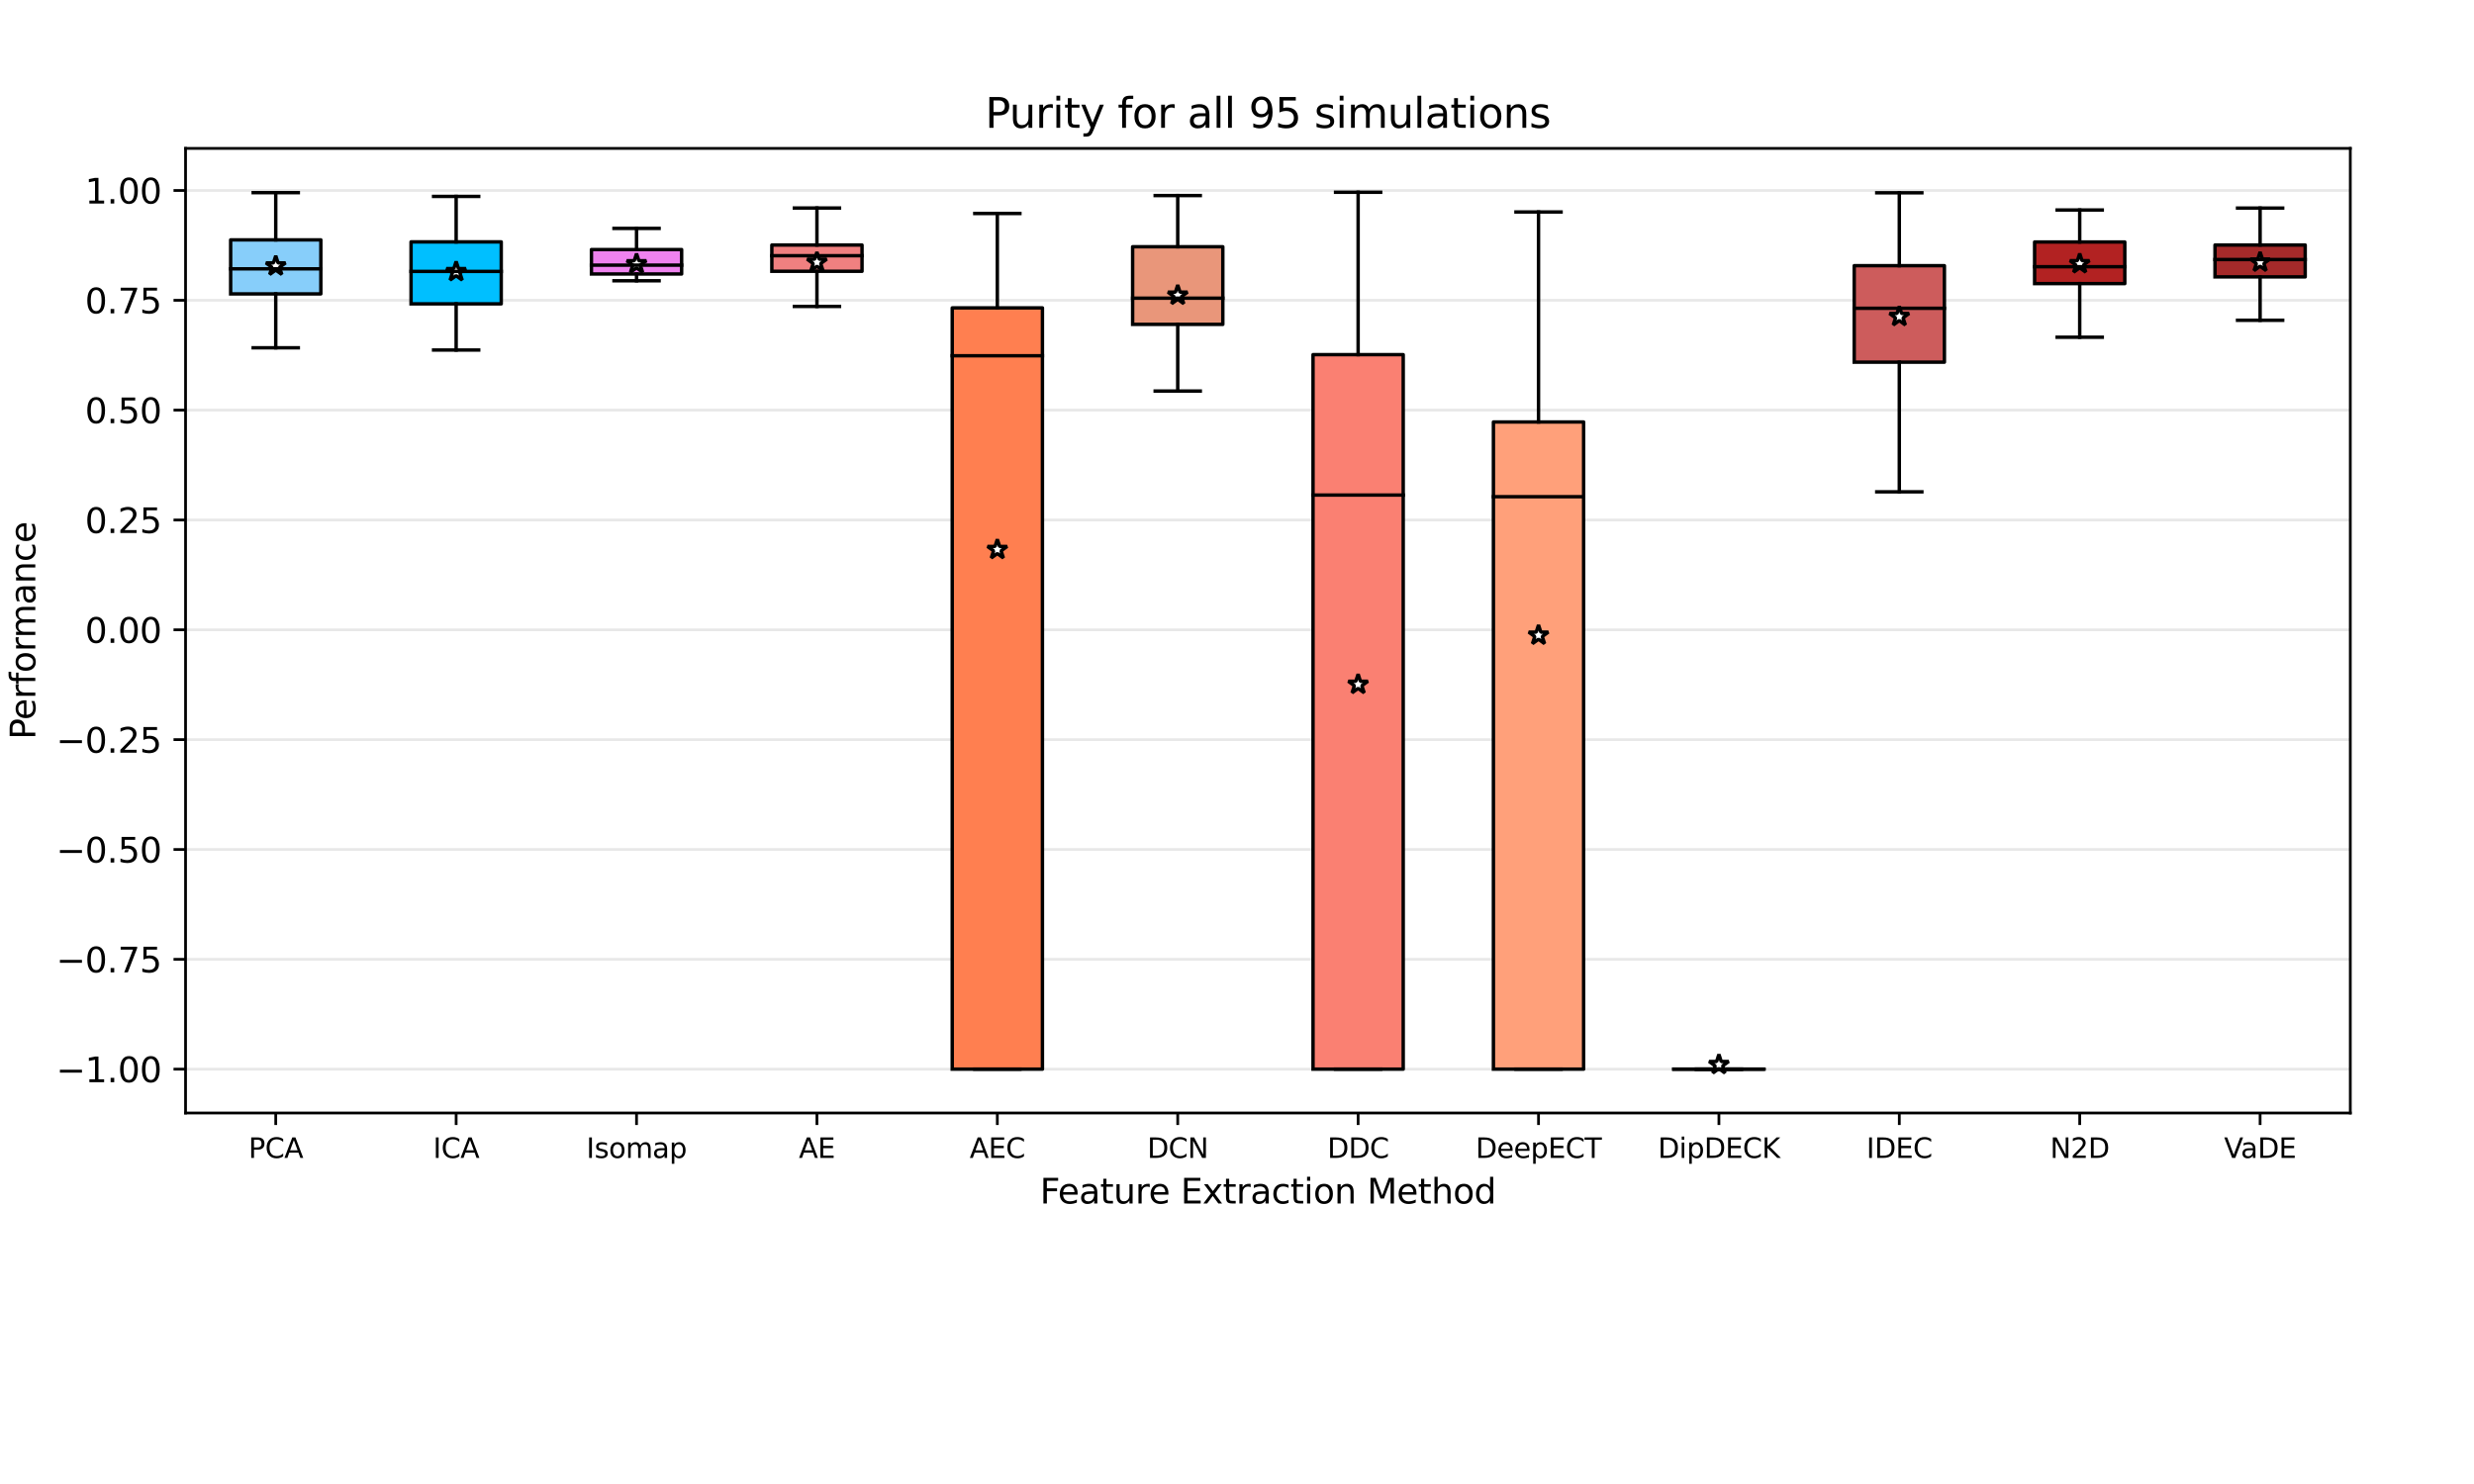 <?xml version="1.0" encoding="utf-8" standalone="no"?>
<!DOCTYPE svg PUBLIC "-//W3C//DTD SVG 1.1//EN"
  "http://www.w3.org/Graphics/SVG/1.1/DTD/svg11.dtd">
<svg xmlns:xlink="http://www.w3.org/1999/xlink" width="720pt" height="432pt" viewBox="0 0 720 432" xmlns="http://www.w3.org/2000/svg" version="1.1">
 <defs>
  <style type="text/css">*{stroke-linejoin: round; stroke-linecap: butt}</style>
 </defs>
 <g id="figure_1">
  <g id="patch_1">
   <path d="M 0 432 
L 720 432 
L 720 0 
L 0 0 
z
" style="fill: #ffffff"/>
  </g>
  <g id="axes_1">
   <g id="patch_2">
    <path d="M 54 324 
L 684 324 
L 684 43.2 
L 54 43.2 
z
" style="fill: #ffffff"/>
   </g>
   <g id="matplotlib.axis_1">
    <g id="xtick_1">
     <g id="line2d_1">
      <defs>
       <path id="mf30a7c2b40" d="M 0 0 
L 0 3.5 
" style="stroke: #000000; stroke-width: 0.8"/>
      </defs>
      <g>
       <use xlink:href="#mf30a7c2b40" x="80.25" y="324" style="stroke: #000000; stroke-width: 0.8"/>
      </g>
     </g>
     <g id="text_1">
      <!-- PCA -->
      <g transform="translate(72.309 337.079) scale(0.08 -0.08)">
       <defs>
        <path id="DejaVuSans-50" d="M 1259 4147 
L 1259 2394 
L 2053 2394 
Q 2494 2394 2734 2622 
Q 2975 2850 2975 3272 
Q 2975 3691 2734 3919 
Q 2494 4147 2053 4147 
L 1259 4147 
z
M 628 4666 
L 2053 4666 
Q 2838 4666 3239 4311 
Q 3641 3956 3641 3272 
Q 3641 2581 3239 2228 
Q 2838 1875 2053 1875 
L 1259 1875 
L 1259 0 
L 628 0 
L 628 4666 
z
" transform="scale(0.016)"/>
        <path id="DejaVuSans-43" d="M 4122 4306 
L 4122 3641 
Q 3803 3938 3442 4084 
Q 3081 4231 2675 4231 
Q 1875 4231 1450 3742 
Q 1025 3253 1025 2328 
Q 1025 1406 1450 917 
Q 1875 428 2675 428 
Q 3081 428 3442 575 
Q 3803 722 4122 1019 
L 4122 359 
Q 3791 134 3420 21 
Q 3050 -91 2638 -91 
Q 1578 -91 968 557 
Q 359 1206 359 2328 
Q 359 3453 968 4101 
Q 1578 4750 2638 4750 
Q 3056 4750 3426 4639 
Q 3797 4528 4122 4306 
z
" transform="scale(0.016)"/>
        <path id="DejaVuSans-41" d="M 2188 4044 
L 1331 1722 
L 3047 1722 
L 2188 4044 
z
M 1831 4666 
L 2547 4666 
L 4325 0 
L 3669 0 
L 3244 1197 
L 1141 1197 
L 716 0 
L 50 0 
L 1831 4666 
z
" transform="scale(0.016)"/>
       </defs>
       <use xlink:href="#DejaVuSans-50"/>
       <use xlink:href="#DejaVuSans-43" x="60.303"/>
       <use xlink:href="#DejaVuSans-41" x="130.127"/>
      </g>
     </g>
    </g>
    <g id="xtick_2">
     <g id="line2d_2">
      <g>
       <use xlink:href="#mf30a7c2b40" x="132.75" y="324" style="stroke: #000000; stroke-width: 0.8"/>
      </g>
     </g>
     <g id="text_2">
      <!-- ICA -->
      <g transform="translate(126.041 337.079) scale(0.08 -0.08)">
       <defs>
        <path id="DejaVuSans-49" d="M 628 4666 
L 1259 4666 
L 1259 0 
L 628 0 
L 628 4666 
z
" transform="scale(0.016)"/>
       </defs>
       <use xlink:href="#DejaVuSans-49"/>
       <use xlink:href="#DejaVuSans-43" x="29.492"/>
       <use xlink:href="#DejaVuSans-41" x="99.316"/>
      </g>
     </g>
    </g>
    <g id="xtick_3">
     <g id="line2d_3">
      <g>
       <use xlink:href="#mf30a7c2b40" x="185.25" y="324" style="stroke: #000000; stroke-width: 0.8"/>
      </g>
     </g>
     <g id="text_3">
      <!-- Isomap -->
      <g transform="translate(170.652 337.079) scale(0.08 -0.08)">
       <defs>
        <path id="DejaVuSans-73" d="M 2834 3397 
L 2834 2853 
Q 2591 2978 2328 3040 
Q 2066 3103 1784 3103 
Q 1356 3103 1142 2972 
Q 928 2841 928 2578 
Q 928 2378 1081 2264 
Q 1234 2150 1697 2047 
L 1894 2003 
Q 2506 1872 2764 1633 
Q 3022 1394 3022 966 
Q 3022 478 2636 193 
Q 2250 -91 1575 -91 
Q 1294 -91 989 -36 
Q 684 19 347 128 
L 347 722 
Q 666 556 975 473 
Q 1284 391 1588 391 
Q 1994 391 2212 530 
Q 2431 669 2431 922 
Q 2431 1156 2273 1281 
Q 2116 1406 1581 1522 
L 1381 1569 
Q 847 1681 609 1914 
Q 372 2147 372 2553 
Q 372 3047 722 3315 
Q 1072 3584 1716 3584 
Q 2034 3584 2315 3537 
Q 2597 3491 2834 3397 
z
" transform="scale(0.016)"/>
        <path id="DejaVuSans-6f" d="M 1959 3097 
Q 1497 3097 1228 2736 
Q 959 2375 959 1747 
Q 959 1119 1226 758 
Q 1494 397 1959 397 
Q 2419 397 2687 759 
Q 2956 1122 2956 1747 
Q 2956 2369 2687 2733 
Q 2419 3097 1959 3097 
z
M 1959 3584 
Q 2709 3584 3137 3096 
Q 3566 2609 3566 1747 
Q 3566 888 3137 398 
Q 2709 -91 1959 -91 
Q 1206 -91 779 398 
Q 353 888 353 1747 
Q 353 2609 779 3096 
Q 1206 3584 1959 3584 
z
" transform="scale(0.016)"/>
        <path id="DejaVuSans-6d" d="M 3328 2828 
Q 3544 3216 3844 3400 
Q 4144 3584 4550 3584 
Q 5097 3584 5394 3201 
Q 5691 2819 5691 2113 
L 5691 0 
L 5113 0 
L 5113 2094 
Q 5113 2597 4934 2840 
Q 4756 3084 4391 3084 
Q 3944 3084 3684 2787 
Q 3425 2491 3425 1978 
L 3425 0 
L 2847 0 
L 2847 2094 
Q 2847 2600 2669 2842 
Q 2491 3084 2119 3084 
Q 1678 3084 1418 2786 
Q 1159 2488 1159 1978 
L 1159 0 
L 581 0 
L 581 3500 
L 1159 3500 
L 1159 2956 
Q 1356 3278 1631 3431 
Q 1906 3584 2284 3584 
Q 2666 3584 2933 3390 
Q 3200 3197 3328 2828 
z
" transform="scale(0.016)"/>
        <path id="DejaVuSans-61" d="M 2194 1759 
Q 1497 1759 1228 1600 
Q 959 1441 959 1056 
Q 959 750 1161 570 
Q 1363 391 1709 391 
Q 2188 391 2477 730 
Q 2766 1069 2766 1631 
L 2766 1759 
L 2194 1759 
z
M 3341 1997 
L 3341 0 
L 2766 0 
L 2766 531 
Q 2569 213 2275 61 
Q 1981 -91 1556 -91 
Q 1019 -91 701 211 
Q 384 513 384 1019 
Q 384 1609 779 1909 
Q 1175 2209 1959 2209 
L 2766 2209 
L 2766 2266 
Q 2766 2663 2505 2880 
Q 2244 3097 1772 3097 
Q 1472 3097 1187 3025 
Q 903 2953 641 2809 
L 641 3341 
Q 956 3463 1253 3523 
Q 1550 3584 1831 3584 
Q 2591 3584 2966 3190 
Q 3341 2797 3341 1997 
z
" transform="scale(0.016)"/>
        <path id="DejaVuSans-70" d="M 1159 525 
L 1159 -1331 
L 581 -1331 
L 581 3500 
L 1159 3500 
L 1159 2969 
Q 1341 3281 1617 3432 
Q 1894 3584 2278 3584 
Q 2916 3584 3314 3078 
Q 3713 2572 3713 1747 
Q 3713 922 3314 415 
Q 2916 -91 2278 -91 
Q 1894 -91 1617 61 
Q 1341 213 1159 525 
z
M 3116 1747 
Q 3116 2381 2855 2742 
Q 2594 3103 2138 3103 
Q 1681 3103 1420 2742 
Q 1159 2381 1159 1747 
Q 1159 1113 1420 752 
Q 1681 391 2138 391 
Q 2594 391 2855 752 
Q 3116 1113 3116 1747 
z
" transform="scale(0.016)"/>
       </defs>
       <use xlink:href="#DejaVuSans-49"/>
       <use xlink:href="#DejaVuSans-73" x="29.492"/>
       <use xlink:href="#DejaVuSans-6f" x="81.592"/>
       <use xlink:href="#DejaVuSans-6d" x="142.773"/>
       <use xlink:href="#DejaVuSans-61" x="240.186"/>
       <use xlink:href="#DejaVuSans-70" x="301.465"/>
      </g>
     </g>
    </g>
    <g id="xtick_4">
     <g id="line2d_4">
      <g>
       <use xlink:href="#mf30a7c2b40" x="237.75" y="324" style="stroke: #000000; stroke-width: 0.8"/>
      </g>
     </g>
     <g id="text_4">
      <!-- AE -->
      <g transform="translate(232.486 337.079) scale(0.08 -0.08)">
       <defs>
        <path id="DejaVuSans-45" d="M 628 4666 
L 3578 4666 
L 3578 4134 
L 1259 4134 
L 1259 2753 
L 3481 2753 
L 3481 2222 
L 1259 2222 
L 1259 531 
L 3634 531 
L 3634 0 
L 628 0 
L 628 4666 
z
" transform="scale(0.016)"/>
       </defs>
       <use xlink:href="#DejaVuSans-41"/>
       <use xlink:href="#DejaVuSans-45" x="68.408"/>
      </g>
     </g>
    </g>
    <g id="xtick_5">
     <g id="line2d_5">
      <g>
       <use xlink:href="#mf30a7c2b40" x="290.25" y="324" style="stroke: #000000; stroke-width: 0.8"/>
      </g>
     </g>
     <g id="text_5">
      <!-- AEC -->
      <g transform="translate(282.193 337.079) scale(0.08 -0.08)">
       <use xlink:href="#DejaVuSans-41"/>
       <use xlink:href="#DejaVuSans-45" x="68.408"/>
       <use xlink:href="#DejaVuSans-43" x="131.592"/>
      </g>
     </g>
    </g>
    <g id="xtick_6">
     <g id="line2d_6">
      <g>
       <use xlink:href="#mf30a7c2b40" x="342.75" y="324" style="stroke: #000000; stroke-width: 0.8"/>
      </g>
     </g>
     <g id="text_6">
      <!-- DCN -->
      <g transform="translate(333.884 337.079) scale(0.08 -0.08)">
       <defs>
        <path id="DejaVuSans-44" d="M 1259 4147 
L 1259 519 
L 2022 519 
Q 2988 519 3436 956 
Q 3884 1394 3884 2338 
Q 3884 3275 3436 3711 
Q 2988 4147 2022 4147 
L 1259 4147 
z
M 628 4666 
L 1925 4666 
Q 3281 4666 3915 4102 
Q 4550 3538 4550 2338 
Q 4550 1131 3912 565 
Q 3275 0 1925 0 
L 628 0 
L 628 4666 
z
" transform="scale(0.016)"/>
        <path id="DejaVuSans-4e" d="M 628 4666 
L 1478 4666 
L 3547 763 
L 3547 4666 
L 4159 4666 
L 4159 0 
L 3309 0 
L 1241 3903 
L 1241 0 
L 628 0 
L 628 4666 
z
" transform="scale(0.016)"/>
       </defs>
       <use xlink:href="#DejaVuSans-44"/>
       <use xlink:href="#DejaVuSans-43" x="77.002"/>
       <use xlink:href="#DejaVuSans-4e" x="146.826"/>
      </g>
     </g>
    </g>
    <g id="xtick_7">
     <g id="line2d_7">
      <g>
       <use xlink:href="#mf30a7c2b40" x="395.25" y="324" style="stroke: #000000; stroke-width: 0.8"/>
      </g>
     </g>
     <g id="text_7">
      <!-- DDC -->
      <g transform="translate(386.297 337.079) scale(0.08 -0.08)">
       <use xlink:href="#DejaVuSans-44"/>
       <use xlink:href="#DejaVuSans-44" x="77.002"/>
       <use xlink:href="#DejaVuSans-43" x="154.004"/>
      </g>
     </g>
    </g>
    <g id="xtick_8">
     <g id="line2d_8">
      <g>
       <use xlink:href="#mf30a7c2b40" x="447.75" y="324" style="stroke: #000000; stroke-width: 0.8"/>
      </g>
     </g>
     <g id="text_8">
      <!-- DeepECT -->
      <g transform="translate(429.444 337.079) scale(0.08 -0.08)">
       <defs>
        <path id="DejaVuSans-65" d="M 3597 1894 
L 3597 1613 
L 953 1613 
Q 991 1019 1311 708 
Q 1631 397 2203 397 
Q 2534 397 2845 478 
Q 3156 559 3463 722 
L 3463 178 
Q 3153 47 2828 -22 
Q 2503 -91 2169 -91 
Q 1331 -91 842 396 
Q 353 884 353 1716 
Q 353 2575 817 3079 
Q 1281 3584 2069 3584 
Q 2775 3584 3186 3129 
Q 3597 2675 3597 1894 
z
M 3022 2063 
Q 3016 2534 2758 2815 
Q 2500 3097 2075 3097 
Q 1594 3097 1305 2825 
Q 1016 2553 972 2059 
L 3022 2063 
z
" transform="scale(0.016)"/>
        <path id="DejaVuSans-54" d="M -19 4666 
L 3928 4666 
L 3928 4134 
L 2272 4134 
L 2272 0 
L 1638 0 
L 1638 4134 
L -19 4134 
L -19 4666 
z
" transform="scale(0.016)"/>
       </defs>
       <use xlink:href="#DejaVuSans-44"/>
       <use xlink:href="#DejaVuSans-65" x="77.002"/>
       <use xlink:href="#DejaVuSans-65" x="138.525"/>
       <use xlink:href="#DejaVuSans-70" x="200.049"/>
       <use xlink:href="#DejaVuSans-45" x="263.525"/>
       <use xlink:href="#DejaVuSans-43" x="326.709"/>
       <use xlink:href="#DejaVuSans-54" x="396.533"/>
      </g>
     </g>
    </g>
    <g id="xtick_9">
     <g id="line2d_9">
      <g>
       <use xlink:href="#mf30a7c2b40" x="500.25" y="324" style="stroke: #000000; stroke-width: 0.8"/>
      </g>
     </g>
     <g id="text_9">
      <!-- DipDECK -->
      <g transform="translate(482.496 337.079) scale(0.08 -0.08)">
       <defs>
        <path id="DejaVuSans-69" d="M 603 3500 
L 1178 3500 
L 1178 0 
L 603 0 
L 603 3500 
z
M 603 4863 
L 1178 4863 
L 1178 4134 
L 603 4134 
L 603 4863 
z
" transform="scale(0.016)"/>
        <path id="DejaVuSans-4b" d="M 628 4666 
L 1259 4666 
L 1259 2694 
L 3353 4666 
L 4166 4666 
L 1850 2491 
L 4331 0 
L 3500 0 
L 1259 2247 
L 1259 0 
L 628 0 
L 628 4666 
z
" transform="scale(0.016)"/>
       </defs>
       <use xlink:href="#DejaVuSans-44"/>
       <use xlink:href="#DejaVuSans-69" x="77.002"/>
       <use xlink:href="#DejaVuSans-70" x="104.785"/>
       <use xlink:href="#DejaVuSans-44" x="168.262"/>
       <use xlink:href="#DejaVuSans-45" x="245.264"/>
       <use xlink:href="#DejaVuSans-43" x="308.447"/>
       <use xlink:href="#DejaVuSans-4b" x="378.271"/>
      </g>
     </g>
    </g>
    <g id="xtick_10">
     <g id="line2d_10">
      <g>
       <use xlink:href="#mf30a7c2b40" x="552.75" y="324" style="stroke: #000000; stroke-width: 0.8"/>
      </g>
     </g>
     <g id="text_10">
      <!-- IDEC -->
      <g transform="translate(543.169 337.079) scale(0.08 -0.08)">
       <use xlink:href="#DejaVuSans-49"/>
       <use xlink:href="#DejaVuSans-44" x="29.492"/>
       <use xlink:href="#DejaVuSans-45" x="106.494"/>
       <use xlink:href="#DejaVuSans-43" x="169.678"/>
      </g>
     </g>
    </g>
    <g id="xtick_11">
     <g id="line2d_11">
      <g>
       <use xlink:href="#mf30a7c2b40" x="605.25" y="324" style="stroke: #000000; stroke-width: 0.8"/>
      </g>
     </g>
     <g id="text_11">
      <!-- N2D -->
      <g transform="translate(596.633 337.079) scale(0.08 -0.08)">
       <defs>
        <path id="DejaVuSans-32" d="M 1228 531 
L 3431 531 
L 3431 0 
L 469 0 
L 469 531 
Q 828 903 1448 1529 
Q 2069 2156 2228 2338 
Q 2531 2678 2651 2914 
Q 2772 3150 2772 3378 
Q 2772 3750 2511 3984 
Q 2250 4219 1831 4219 
Q 1534 4219 1204 4116 
Q 875 4013 500 3803 
L 500 4441 
Q 881 4594 1212 4672 
Q 1544 4750 1819 4750 
Q 2544 4750 2975 4387 
Q 3406 4025 3406 3419 
Q 3406 3131 3298 2873 
Q 3191 2616 2906 2266 
Q 2828 2175 2409 1742 
Q 1991 1309 1228 531 
z
" transform="scale(0.016)"/>
       </defs>
       <use xlink:href="#DejaVuSans-4e"/>
       <use xlink:href="#DejaVuSans-32" x="74.805"/>
       <use xlink:href="#DejaVuSans-44" x="138.428"/>
      </g>
     </g>
    </g>
    <g id="xtick_12">
     <g id="line2d_12">
      <g>
       <use xlink:href="#mf30a7c2b40" x="657.75" y="324" style="stroke: #000000; stroke-width: 0.8"/>
      </g>
     </g>
     <g id="text_12">
      <!-- VaDE -->
      <g transform="translate(647.265 337.079) scale(0.08 -0.08)">
       <defs>
        <path id="DejaVuSans-56" d="M 1831 0 
L 50 4666 
L 709 4666 
L 2188 738 
L 3669 4666 
L 4325 4666 
L 2547 0 
L 1831 0 
z
" transform="scale(0.016)"/>
       </defs>
       <use xlink:href="#DejaVuSans-56"/>
       <use xlink:href="#DejaVuSans-61" x="60.658"/>
       <use xlink:href="#DejaVuSans-44" x="121.938"/>
       <use xlink:href="#DejaVuSans-45" x="198.939"/>
      </g>
     </g>
    </g>
    <g id="text_13">
     <!-- Feature Extraction Method -->
     <g transform="translate(302.654 350.341) scale(0.1 -0.1)">
      <defs>
       <path id="DejaVuSans-46" d="M 628 4666 
L 3309 4666 
L 3309 4134 
L 1259 4134 
L 1259 2759 
L 3109 2759 
L 3109 2228 
L 1259 2228 
L 1259 0 
L 628 0 
L 628 4666 
z
" transform="scale(0.016)"/>
       <path id="DejaVuSans-74" d="M 1172 4494 
L 1172 3500 
L 2356 3500 
L 2356 3053 
L 1172 3053 
L 1172 1153 
Q 1172 725 1289 603 
Q 1406 481 1766 481 
L 2356 481 
L 2356 0 
L 1766 0 
Q 1100 0 847 248 
Q 594 497 594 1153 
L 594 3053 
L 172 3053 
L 172 3500 
L 594 3500 
L 594 4494 
L 1172 4494 
z
" transform="scale(0.016)"/>
       <path id="DejaVuSans-75" d="M 544 1381 
L 544 3500 
L 1119 3500 
L 1119 1403 
Q 1119 906 1312 657 
Q 1506 409 1894 409 
Q 2359 409 2629 706 
Q 2900 1003 2900 1516 
L 2900 3500 
L 3475 3500 
L 3475 0 
L 2900 0 
L 2900 538 
Q 2691 219 2414 64 
Q 2138 -91 1772 -91 
Q 1169 -91 856 284 
Q 544 659 544 1381 
z
M 1991 3584 
L 1991 3584 
z
" transform="scale(0.016)"/>
       <path id="DejaVuSans-72" d="M 2631 2963 
Q 2534 3019 2420 3045 
Q 2306 3072 2169 3072 
Q 1681 3072 1420 2755 
Q 1159 2438 1159 1844 
L 1159 0 
L 581 0 
L 581 3500 
L 1159 3500 
L 1159 2956 
Q 1341 3275 1631 3429 
Q 1922 3584 2338 3584 
Q 2397 3584 2469 3576 
Q 2541 3569 2628 3553 
L 2631 2963 
z
" transform="scale(0.016)"/>
       <path id="DejaVuSans-20" transform="scale(0.016)"/>
       <path id="DejaVuSans-78" d="M 3513 3500 
L 2247 1797 
L 3578 0 
L 2900 0 
L 1881 1375 
L 863 0 
L 184 0 
L 1544 1831 
L 300 3500 
L 978 3500 
L 1906 2253 
L 2834 3500 
L 3513 3500 
z
" transform="scale(0.016)"/>
       <path id="DejaVuSans-63" d="M 3122 3366 
L 3122 2828 
Q 2878 2963 2633 3030 
Q 2388 3097 2138 3097 
Q 1578 3097 1268 2742 
Q 959 2388 959 1747 
Q 959 1106 1268 751 
Q 1578 397 2138 397 
Q 2388 397 2633 464 
Q 2878 531 3122 666 
L 3122 134 
Q 2881 22 2623 -34 
Q 2366 -91 2075 -91 
Q 1284 -91 818 406 
Q 353 903 353 1747 
Q 353 2603 823 3093 
Q 1294 3584 2113 3584 
Q 2378 3584 2631 3529 
Q 2884 3475 3122 3366 
z
" transform="scale(0.016)"/>
       <path id="DejaVuSans-6e" d="M 3513 2113 
L 3513 0 
L 2938 0 
L 2938 2094 
Q 2938 2591 2744 2837 
Q 2550 3084 2163 3084 
Q 1697 3084 1428 2787 
Q 1159 2491 1159 1978 
L 1159 0 
L 581 0 
L 581 3500 
L 1159 3500 
L 1159 2956 
Q 1366 3272 1645 3428 
Q 1925 3584 2291 3584 
Q 2894 3584 3203 3211 
Q 3513 2838 3513 2113 
z
" transform="scale(0.016)"/>
       <path id="DejaVuSans-4d" d="M 628 4666 
L 1569 4666 
L 2759 1491 
L 3956 4666 
L 4897 4666 
L 4897 0 
L 4281 0 
L 4281 4097 
L 3078 897 
L 2444 897 
L 1241 4097 
L 1241 0 
L 628 0 
L 628 4666 
z
" transform="scale(0.016)"/>
       <path id="DejaVuSans-68" d="M 3513 2113 
L 3513 0 
L 2938 0 
L 2938 2094 
Q 2938 2591 2744 2837 
Q 2550 3084 2163 3084 
Q 1697 3084 1428 2787 
Q 1159 2491 1159 1978 
L 1159 0 
L 581 0 
L 581 4863 
L 1159 4863 
L 1159 2956 
Q 1366 3272 1645 3428 
Q 1925 3584 2291 3584 
Q 2894 3584 3203 3211 
Q 3513 2838 3513 2113 
z
" transform="scale(0.016)"/>
       <path id="DejaVuSans-64" d="M 2906 2969 
L 2906 4863 
L 3481 4863 
L 3481 0 
L 2906 0 
L 2906 525 
Q 2725 213 2448 61 
Q 2172 -91 1784 -91 
Q 1150 -91 751 415 
Q 353 922 353 1747 
Q 353 2572 751 3078 
Q 1150 3584 1784 3584 
Q 2172 3584 2448 3432 
Q 2725 3281 2906 2969 
z
M 947 1747 
Q 947 1113 1208 752 
Q 1469 391 1925 391 
Q 2381 391 2643 752 
Q 2906 1113 2906 1747 
Q 2906 2381 2643 2742 
Q 2381 3103 1925 3103 
Q 1469 3103 1208 2742 
Q 947 2381 947 1747 
z
" transform="scale(0.016)"/>
      </defs>
      <use xlink:href="#DejaVuSans-46"/>
      <use xlink:href="#DejaVuSans-65" x="52.02"/>
      <use xlink:href="#DejaVuSans-61" x="113.543"/>
      <use xlink:href="#DejaVuSans-74" x="174.822"/>
      <use xlink:href="#DejaVuSans-75" x="214.031"/>
      <use xlink:href="#DejaVuSans-72" x="277.41"/>
      <use xlink:href="#DejaVuSans-65" x="316.273"/>
      <use xlink:href="#DejaVuSans-20" x="377.797"/>
      <use xlink:href="#DejaVuSans-45" x="409.584"/>
      <use xlink:href="#DejaVuSans-78" x="472.768"/>
      <use xlink:href="#DejaVuSans-74" x="531.947"/>
      <use xlink:href="#DejaVuSans-72" x="571.156"/>
      <use xlink:href="#DejaVuSans-61" x="612.27"/>
      <use xlink:href="#DejaVuSans-63" x="673.549"/>
      <use xlink:href="#DejaVuSans-74" x="728.529"/>
      <use xlink:href="#DejaVuSans-69" x="767.738"/>
      <use xlink:href="#DejaVuSans-6f" x="795.521"/>
      <use xlink:href="#DejaVuSans-6e" x="856.703"/>
      <use xlink:href="#DejaVuSans-20" x="920.082"/>
      <use xlink:href="#DejaVuSans-4d" x="951.869"/>
      <use xlink:href="#DejaVuSans-65" x="1038.148"/>
      <use xlink:href="#DejaVuSans-74" x="1099.672"/>
      <use xlink:href="#DejaVuSans-68" x="1138.881"/>
      <use xlink:href="#DejaVuSans-6f" x="1202.26"/>
      <use xlink:href="#DejaVuSans-64" x="1263.441"/>
     </g>
    </g>
   </g>
   <g id="matplotlib.axis_2">
    <g id="ytick_1">
     <g id="line2d_13">
      <path d="M 54 311.236 
L 684 311.236 
" clip-path="url(#p5a80ab89bc)" style="fill: none; stroke: #d3d3d3; stroke-opacity: 0.5; stroke-width: 0.8; stroke-linecap: square"/>
     </g>
     <g id="line2d_14">
      <defs>
       <path id="m74bd58c5e7" d="M 0 0 
L -3.5 0 
" style="stroke: #000000; stroke-width: 0.8"/>
      </defs>
      <g>
       <use xlink:href="#m74bd58c5e7" x="54" y="311.236" style="stroke: #000000; stroke-width: 0.8"/>
      </g>
     </g>
     <g id="text_14">
      <!-- −1.00 -->
      <g transform="translate(16.355 315.036) scale(0.1 -0.1)">
       <defs>
        <path id="DejaVuSans-2212" d="M 678 2272 
L 4684 2272 
L 4684 1741 
L 678 1741 
L 678 2272 
z
" transform="scale(0.016)"/>
        <path id="DejaVuSans-31" d="M 794 531 
L 1825 531 
L 1825 4091 
L 703 3866 
L 703 4441 
L 1819 4666 
L 2450 4666 
L 2450 531 
L 3481 531 
L 3481 0 
L 794 0 
L 794 531 
z
" transform="scale(0.016)"/>
        <path id="DejaVuSans-2e" d="M 684 794 
L 1344 794 
L 1344 0 
L 684 0 
L 684 794 
z
" transform="scale(0.016)"/>
        <path id="DejaVuSans-30" d="M 2034 4250 
Q 1547 4250 1301 3770 
Q 1056 3291 1056 2328 
Q 1056 1369 1301 889 
Q 1547 409 2034 409 
Q 2525 409 2770 889 
Q 3016 1369 3016 2328 
Q 3016 3291 2770 3770 
Q 2525 4250 2034 4250 
z
M 2034 4750 
Q 2819 4750 3233 4129 
Q 3647 3509 3647 2328 
Q 3647 1150 3233 529 
Q 2819 -91 2034 -91 
Q 1250 -91 836 529 
Q 422 1150 422 2328 
Q 422 3509 836 4129 
Q 1250 4750 2034 4750 
z
" transform="scale(0.016)"/>
       </defs>
       <use xlink:href="#DejaVuSans-2212"/>
       <use xlink:href="#DejaVuSans-31" x="83.789"/>
       <use xlink:href="#DejaVuSans-2e" x="147.412"/>
       <use xlink:href="#DejaVuSans-30" x="179.199"/>
       <use xlink:href="#DejaVuSans-30" x="242.822"/>
      </g>
     </g>
    </g>
    <g id="ytick_2">
     <g id="line2d_15">
      <path d="M 54 279.262 
L 684 279.262 
" clip-path="url(#p5a80ab89bc)" style="fill: none; stroke: #d3d3d3; stroke-opacity: 0.5; stroke-width: 0.8; stroke-linecap: square"/>
     </g>
     <g id="line2d_16">
      <g>
       <use xlink:href="#m74bd58c5e7" x="54" y="279.262" style="stroke: #000000; stroke-width: 0.8"/>
      </g>
     </g>
     <g id="text_15">
      <!-- −0.75 -->
      <g transform="translate(16.355 283.061) scale(0.1 -0.1)">
       <defs>
        <path id="DejaVuSans-37" d="M 525 4666 
L 3525 4666 
L 3525 4397 
L 1831 0 
L 1172 0 
L 2766 4134 
L 525 4134 
L 525 4666 
z
" transform="scale(0.016)"/>
        <path id="DejaVuSans-35" d="M 691 4666 
L 3169 4666 
L 3169 4134 
L 1269 4134 
L 1269 2991 
Q 1406 3038 1543 3061 
Q 1681 3084 1819 3084 
Q 2600 3084 3056 2656 
Q 3513 2228 3513 1497 
Q 3513 744 3044 326 
Q 2575 -91 1722 -91 
Q 1428 -91 1123 -41 
Q 819 9 494 109 
L 494 744 
Q 775 591 1075 516 
Q 1375 441 1709 441 
Q 2250 441 2565 725 
Q 2881 1009 2881 1497 
Q 2881 1984 2565 2268 
Q 2250 2553 1709 2553 
Q 1456 2553 1204 2497 
Q 953 2441 691 2322 
L 691 4666 
z
" transform="scale(0.016)"/>
       </defs>
       <use xlink:href="#DejaVuSans-2212"/>
       <use xlink:href="#DejaVuSans-30" x="83.789"/>
       <use xlink:href="#DejaVuSans-2e" x="147.412"/>
       <use xlink:href="#DejaVuSans-37" x="179.199"/>
       <use xlink:href="#DejaVuSans-35" x="242.822"/>
      </g>
     </g>
    </g>
    <g id="ytick_3">
     <g id="line2d_17">
      <path d="M 54 247.288 
L 684 247.288 
" clip-path="url(#p5a80ab89bc)" style="fill: none; stroke: #d3d3d3; stroke-opacity: 0.5; stroke-width: 0.8; stroke-linecap: square"/>
     </g>
     <g id="line2d_18">
      <g>
       <use xlink:href="#m74bd58c5e7" x="54" y="247.288" style="stroke: #000000; stroke-width: 0.8"/>
      </g>
     </g>
     <g id="text_16">
      <!-- −0.50 -->
      <g transform="translate(16.355 251.087) scale(0.1 -0.1)">
       <use xlink:href="#DejaVuSans-2212"/>
       <use xlink:href="#DejaVuSans-30" x="83.789"/>
       <use xlink:href="#DejaVuSans-2e" x="147.412"/>
       <use xlink:href="#DejaVuSans-35" x="179.199"/>
       <use xlink:href="#DejaVuSans-30" x="242.822"/>
      </g>
     </g>
    </g>
    <g id="ytick_4">
     <g id="line2d_19">
      <path d="M 54 215.314 
L 684 215.314 
" clip-path="url(#p5a80ab89bc)" style="fill: none; stroke: #d3d3d3; stroke-opacity: 0.5; stroke-width: 0.8; stroke-linecap: square"/>
     </g>
     <g id="line2d_20">
      <g>
       <use xlink:href="#m74bd58c5e7" x="54" y="215.314" style="stroke: #000000; stroke-width: 0.8"/>
      </g>
     </g>
     <g id="text_17">
      <!-- −0.25 -->
      <g transform="translate(16.355 219.113) scale(0.1 -0.1)">
       <use xlink:href="#DejaVuSans-2212"/>
       <use xlink:href="#DejaVuSans-30" x="83.789"/>
       <use xlink:href="#DejaVuSans-2e" x="147.412"/>
       <use xlink:href="#DejaVuSans-32" x="179.199"/>
       <use xlink:href="#DejaVuSans-35" x="242.822"/>
      </g>
     </g>
    </g>
    <g id="ytick_5">
     <g id="line2d_21">
      <path d="M 54 183.34 
L 684 183.34 
" clip-path="url(#p5a80ab89bc)" style="fill: none; stroke: #d3d3d3; stroke-opacity: 0.5; stroke-width: 0.8; stroke-linecap: square"/>
     </g>
     <g id="line2d_22">
      <g>
       <use xlink:href="#m74bd58c5e7" x="54" y="183.34" style="stroke: #000000; stroke-width: 0.8"/>
      </g>
     </g>
     <g id="text_18">
      <!-- 0.00 -->
      <g transform="translate(24.734 187.139) scale(0.1 -0.1)">
       <use xlink:href="#DejaVuSans-30"/>
       <use xlink:href="#DejaVuSans-2e" x="63.623"/>
       <use xlink:href="#DejaVuSans-30" x="95.41"/>
       <use xlink:href="#DejaVuSans-30" x="159.033"/>
      </g>
     </g>
    </g>
    <g id="ytick_6">
     <g id="line2d_23">
      <path d="M 54 151.366 
L 684 151.366 
" clip-path="url(#p5a80ab89bc)" style="fill: none; stroke: #d3d3d3; stroke-opacity: 0.5; stroke-width: 0.8; stroke-linecap: square"/>
     </g>
     <g id="line2d_24">
      <g>
       <use xlink:href="#m74bd58c5e7" x="54" y="151.366" style="stroke: #000000; stroke-width: 0.8"/>
      </g>
     </g>
     <g id="text_19">
      <!-- 0.25 -->
      <g transform="translate(24.734 155.165) scale(0.1 -0.1)">
       <use xlink:href="#DejaVuSans-30"/>
       <use xlink:href="#DejaVuSans-2e" x="63.623"/>
       <use xlink:href="#DejaVuSans-32" x="95.41"/>
       <use xlink:href="#DejaVuSans-35" x="159.033"/>
      </g>
     </g>
    </g>
    <g id="ytick_7">
     <g id="line2d_25">
      <path d="M 54 119.391 
L 684 119.391 
" clip-path="url(#p5a80ab89bc)" style="fill: none; stroke: #d3d3d3; stroke-opacity: 0.5; stroke-width: 0.8; stroke-linecap: square"/>
     </g>
     <g id="line2d_26">
      <g>
       <use xlink:href="#m74bd58c5e7" x="54" y="119.391" style="stroke: #000000; stroke-width: 0.8"/>
      </g>
     </g>
     <g id="text_20">
      <!-- 0.50 -->
      <g transform="translate(24.734 123.191) scale(0.1 -0.1)">
       <use xlink:href="#DejaVuSans-30"/>
       <use xlink:href="#DejaVuSans-2e" x="63.623"/>
       <use xlink:href="#DejaVuSans-35" x="95.41"/>
       <use xlink:href="#DejaVuSans-30" x="159.033"/>
      </g>
     </g>
    </g>
    <g id="ytick_8">
     <g id="line2d_27">
      <path d="M 54 87.417 
L 684 87.417 
" clip-path="url(#p5a80ab89bc)" style="fill: none; stroke: #d3d3d3; stroke-opacity: 0.5; stroke-width: 0.8; stroke-linecap: square"/>
     </g>
     <g id="line2d_28">
      <g>
       <use xlink:href="#m74bd58c5e7" x="54" y="87.417" style="stroke: #000000; stroke-width: 0.8"/>
      </g>
     </g>
     <g id="text_21">
      <!-- 0.75 -->
      <g transform="translate(24.734 91.216) scale(0.1 -0.1)">
       <use xlink:href="#DejaVuSans-30"/>
       <use xlink:href="#DejaVuSans-2e" x="63.623"/>
       <use xlink:href="#DejaVuSans-37" x="95.41"/>
       <use xlink:href="#DejaVuSans-35" x="159.033"/>
      </g>
     </g>
    </g>
    <g id="ytick_9">
     <g id="line2d_29">
      <path d="M 54 55.443 
L 684 55.443 
" clip-path="url(#p5a80ab89bc)" style="fill: none; stroke: #d3d3d3; stroke-opacity: 0.5; stroke-width: 0.8; stroke-linecap: square"/>
     </g>
     <g id="line2d_30">
      <g>
       <use xlink:href="#m74bd58c5e7" x="54" y="55.443" style="stroke: #000000; stroke-width: 0.8"/>
      </g>
     </g>
     <g id="text_22">
      <!-- 1.00 -->
      <g transform="translate(24.734 59.242) scale(0.1 -0.1)">
       <use xlink:href="#DejaVuSans-31"/>
       <use xlink:href="#DejaVuSans-2e" x="63.623"/>
       <use xlink:href="#DejaVuSans-30" x="95.41"/>
       <use xlink:href="#DejaVuSans-30" x="159.033"/>
      </g>
     </g>
    </g>
    <g id="text_23">
     <!-- Performance -->
     <g transform="translate(10.275 215.282) rotate(-90) scale(0.1 -0.1)">
      <defs>
       <path id="DejaVuSans-66" d="M 2375 4863 
L 2375 4384 
L 1825 4384 
Q 1516 4384 1395 4259 
Q 1275 4134 1275 3809 
L 1275 3500 
L 2222 3500 
L 2222 3053 
L 1275 3053 
L 1275 0 
L 697 0 
L 697 3053 
L 147 3053 
L 147 3500 
L 697 3500 
L 697 3744 
Q 697 4328 969 4595 
Q 1241 4863 1831 4863 
L 2375 4863 
z
" transform="scale(0.016)"/>
      </defs>
      <use xlink:href="#DejaVuSans-50"/>
      <use xlink:href="#DejaVuSans-65" x="56.678"/>
      <use xlink:href="#DejaVuSans-72" x="118.201"/>
      <use xlink:href="#DejaVuSans-66" x="159.314"/>
      <use xlink:href="#DejaVuSans-6f" x="194.52"/>
      <use xlink:href="#DejaVuSans-72" x="255.701"/>
      <use xlink:href="#DejaVuSans-6d" x="295.064"/>
      <use xlink:href="#DejaVuSans-61" x="392.477"/>
      <use xlink:href="#DejaVuSans-6e" x="453.756"/>
      <use xlink:href="#DejaVuSans-63" x="517.135"/>
      <use xlink:href="#DejaVuSans-65" x="572.115"/>
     </g>
    </g>
   </g>
   <g id="patch_3">
    <path d="M 67.125 85.549 
L 93.375 85.549 
L 93.375 69.829 
L 67.125 69.829 
z
" clip-path="url(#p5a80ab89bc)" style="fill: #87cefa"/>
   </g>
   <g id="patch_4">
    <path d="M 119.625 88.454 
L 145.875 88.454 
L 145.875 70.416 
L 119.625 70.416 
z
" clip-path="url(#p5a80ab89bc)" style="fill: #00bfff"/>
   </g>
   <g id="patch_5">
    <path d="M 172.125 79.756 
L 198.375 79.756 
L 198.375 72.645 
L 172.125 72.645 
z
" clip-path="url(#p5a80ab89bc)" style="fill: #ee82ee"/>
   </g>
   <g id="patch_6">
    <path d="M 224.625 78.976 
L 250.875 78.976 
L 250.875 71.334 
L 224.625 71.334 
z
" clip-path="url(#p5a80ab89bc)" style="fill: #f08080"/>
   </g>
   <g id="patch_7">
    <path d="M 277.125 311.236 
L 303.375 311.236 
L 303.375 89.634 
L 277.125 89.634 
z
" clip-path="url(#p5a80ab89bc)" style="fill: #ff7f50"/>
   </g>
   <g id="patch_8">
    <path d="M 329.625 94.427 
L 355.875 94.427 
L 355.875 71.832 
L 329.625 71.832 
z
" clip-path="url(#p5a80ab89bc)" style="fill: #e9967a"/>
   </g>
   <g id="patch_9">
    <path d="M 382.125 311.236 
L 408.375 311.236 
L 408.375 103.242 
L 382.125 103.242 
z
" clip-path="url(#p5a80ab89bc)" style="fill: #fa8072"/>
   </g>
   <g id="patch_10">
    <path d="M 434.625 311.236 
L 460.875 311.236 
L 460.875 122.845 
L 434.625 122.845 
z
" clip-path="url(#p5a80ab89bc)" style="fill: #ffa07a"/>
   </g>
   <g id="patch_11">
    <path d="M 487.125 311.236 
L 513.375 311.236 
L 513.375 311.236 
L 487.125 311.236 
z
" clip-path="url(#p5a80ab89bc)" style="fill: #ff6347"/>
   </g>
   <g id="patch_12">
    <path d="M 539.625 105.427 
L 565.875 105.427 
L 565.875 77.343 
L 539.625 77.343 
z
" clip-path="url(#p5a80ab89bc)" style="fill: #cd5c5c"/>
   </g>
   <g id="patch_13">
    <path d="M 592.125 82.561 
L 618.375 82.561 
L 618.375 70.448 
L 592.125 70.448 
z
" clip-path="url(#p5a80ab89bc)" style="fill: #b22222"/>
   </g>
   <g id="patch_14">
    <path d="M 644.625 80.609 
L 670.875 80.609 
L 670.875 71.326 
L 644.625 71.326 
z
" clip-path="url(#p5a80ab89bc)" style="fill: #a52a2a"/>
   </g>
   <g id="line2d_31">
    <path d="M 67.125 85.549 
L 93.375 85.549 
L 93.375 69.829 
L 67.125 69.829 
L 67.125 85.549 
" clip-path="url(#p5a80ab89bc)" style="fill: none; stroke: #000000; stroke-linecap: square"/>
   </g>
   <g id="line2d_32">
    <path d="M 80.25 85.549 
L 80.25 101.24 
" clip-path="url(#p5a80ab89bc)" style="fill: none; stroke: #000000; stroke-linecap: square"/>
   </g>
   <g id="line2d_33">
    <path d="M 80.25 69.829 
L 80.25 56.082 
" clip-path="url(#p5a80ab89bc)" style="fill: none; stroke: #000000; stroke-linecap: square"/>
   </g>
   <g id="line2d_34">
    <path d="M 73.688 101.24 
L 86.812 101.24 
" clip-path="url(#p5a80ab89bc)" style="fill: none; stroke: #000000; stroke-linecap: square"/>
   </g>
   <g id="line2d_35">
    <path d="M 73.688 56.082 
L 86.812 56.082 
" clip-path="url(#p5a80ab89bc)" style="fill: none; stroke: #000000; stroke-linecap: square"/>
   </g>
   <g id="line2d_36">
    <path d="M 119.625 88.454 
L 145.875 88.454 
L 145.875 70.416 
L 119.625 70.416 
L 119.625 88.454 
" clip-path="url(#p5a80ab89bc)" style="fill: none; stroke: #000000; stroke-linecap: square"/>
   </g>
   <g id="line2d_37">
    <path d="M 132.75 88.454 
L 132.75 101.894 
" clip-path="url(#p5a80ab89bc)" style="fill: none; stroke: #000000; stroke-linecap: square"/>
   </g>
   <g id="line2d_38">
    <path d="M 132.75 70.416 
L 132.75 57.169 
" clip-path="url(#p5a80ab89bc)" style="fill: none; stroke: #000000; stroke-linecap: square"/>
   </g>
   <g id="line2d_39">
    <path d="M 126.188 101.894 
L 139.312 101.894 
" clip-path="url(#p5a80ab89bc)" style="fill: none; stroke: #000000; stroke-linecap: square"/>
   </g>
   <g id="line2d_40">
    <path d="M 126.188 57.169 
L 139.312 57.169 
" clip-path="url(#p5a80ab89bc)" style="fill: none; stroke: #000000; stroke-linecap: square"/>
   </g>
   <g id="line2d_41">
    <path d="M 172.125 79.756 
L 198.375 79.756 
L 198.375 72.645 
L 172.125 72.645 
L 172.125 79.756 
" clip-path="url(#p5a80ab89bc)" style="fill: none; stroke: #000000; stroke-linecap: square"/>
   </g>
   <g id="line2d_42">
    <path d="M 185.25 79.756 
L 185.25 81.728 
" clip-path="url(#p5a80ab89bc)" style="fill: none; stroke: #000000; stroke-linecap: square"/>
   </g>
   <g id="line2d_43">
    <path d="M 185.25 72.645 
L 185.25 66.494 
" clip-path="url(#p5a80ab89bc)" style="fill: none; stroke: #000000; stroke-linecap: square"/>
   </g>
   <g id="line2d_44">
    <path d="M 178.688 81.728 
L 191.812 81.728 
" clip-path="url(#p5a80ab89bc)" style="fill: none; stroke: #000000; stroke-linecap: square"/>
   </g>
   <g id="line2d_45">
    <path d="M 178.688 66.494 
L 191.812 66.494 
" clip-path="url(#p5a80ab89bc)" style="fill: none; stroke: #000000; stroke-linecap: square"/>
   </g>
   <g id="line2d_46">
    <path d="M 224.625 78.976 
L 250.875 78.976 
L 250.875 71.334 
L 224.625 71.334 
L 224.625 78.976 
" clip-path="url(#p5a80ab89bc)" style="fill: none; stroke: #000000; stroke-linecap: square"/>
   </g>
   <g id="line2d_47">
    <path d="M 237.75 78.976 
L 237.75 89.208 
" clip-path="url(#p5a80ab89bc)" style="fill: none; stroke: #000000; stroke-linecap: square"/>
   </g>
   <g id="line2d_48">
    <path d="M 237.75 71.334 
L 237.75 60.559 
" clip-path="url(#p5a80ab89bc)" style="fill: none; stroke: #000000; stroke-linecap: square"/>
   </g>
   <g id="line2d_49">
    <path d="M 231.188 89.208 
L 244.312 89.208 
" clip-path="url(#p5a80ab89bc)" style="fill: none; stroke: #000000; stroke-linecap: square"/>
   </g>
   <g id="line2d_50">
    <path d="M 231.188 60.559 
L 244.312 60.559 
" clip-path="url(#p5a80ab89bc)" style="fill: none; stroke: #000000; stroke-linecap: square"/>
   </g>
   <g id="line2d_51">
    <path d="M 277.125 311.236 
L 303.375 311.236 
L 303.375 89.634 
L 277.125 89.634 
L 277.125 311.236 
" clip-path="url(#p5a80ab89bc)" style="fill: none; stroke: #000000; stroke-linecap: square"/>
   </g>
   <g id="line2d_52">
    <path d="M 290.25 311.236 
L 290.25 311.236 
" clip-path="url(#p5a80ab89bc)" style="fill: none; stroke: #000000; stroke-linecap: square"/>
   </g>
   <g id="line2d_53">
    <path d="M 290.25 89.634 
L 290.25 62.142 
" clip-path="url(#p5a80ab89bc)" style="fill: none; stroke: #000000; stroke-linecap: square"/>
   </g>
   <g id="line2d_54">
    <path d="M 283.688 311.236 
L 296.812 311.236 
" clip-path="url(#p5a80ab89bc)" style="fill: none; stroke: #000000; stroke-linecap: square"/>
   </g>
   <g id="line2d_55">
    <path d="M 283.688 62.142 
L 296.812 62.142 
" clip-path="url(#p5a80ab89bc)" style="fill: none; stroke: #000000; stroke-linecap: square"/>
   </g>
   <g id="line2d_56">
    <path d="M 329.625 94.427 
L 355.875 94.427 
L 355.875 71.832 
L 329.625 71.832 
L 329.625 94.427 
" clip-path="url(#p5a80ab89bc)" style="fill: none; stroke: #000000; stroke-linecap: square"/>
   </g>
   <g id="line2d_57">
    <path d="M 342.75 94.427 
L 342.75 113.828 
" clip-path="url(#p5a80ab89bc)" style="fill: none; stroke: #000000; stroke-linecap: square"/>
   </g>
   <g id="line2d_58">
    <path d="M 342.75 71.832 
L 342.75 56.934 
" clip-path="url(#p5a80ab89bc)" style="fill: none; stroke: #000000; stroke-linecap: square"/>
   </g>
   <g id="line2d_59">
    <path d="M 336.188 113.828 
L 349.312 113.828 
" clip-path="url(#p5a80ab89bc)" style="fill: none; stroke: #000000; stroke-linecap: square"/>
   </g>
   <g id="line2d_60">
    <path d="M 336.188 56.934 
L 349.312 56.934 
" clip-path="url(#p5a80ab89bc)" style="fill: none; stroke: #000000; stroke-linecap: square"/>
   </g>
   <g id="line2d_61">
    <path d="M 382.125 311.236 
L 408.375 311.236 
L 408.375 103.242 
L 382.125 103.242 
L 382.125 311.236 
" clip-path="url(#p5a80ab89bc)" style="fill: none; stroke: #000000; stroke-linecap: square"/>
   </g>
   <g id="line2d_62">
    <path d="M 395.25 311.236 
L 395.25 311.236 
" clip-path="url(#p5a80ab89bc)" style="fill: none; stroke: #000000; stroke-linecap: square"/>
   </g>
   <g id="line2d_63">
    <path d="M 395.25 103.242 
L 395.25 55.964 
" clip-path="url(#p5a80ab89bc)" style="fill: none; stroke: #000000; stroke-linecap: square"/>
   </g>
   <g id="line2d_64">
    <path d="M 388.688 311.236 
L 401.812 311.236 
" clip-path="url(#p5a80ab89bc)" style="fill: none; stroke: #000000; stroke-linecap: square"/>
   </g>
   <g id="line2d_65">
    <path d="M 388.688 55.964 
L 401.812 55.964 
" clip-path="url(#p5a80ab89bc)" style="fill: none; stroke: #000000; stroke-linecap: square"/>
   </g>
   <g id="line2d_66">
    <path d="M 434.625 311.236 
L 460.875 311.236 
L 460.875 122.845 
L 434.625 122.845 
L 434.625 311.236 
" clip-path="url(#p5a80ab89bc)" style="fill: none; stroke: #000000; stroke-linecap: square"/>
   </g>
   <g id="line2d_67">
    <path d="M 447.75 311.236 
L 447.75 311.236 
" clip-path="url(#p5a80ab89bc)" style="fill: none; stroke: #000000; stroke-linecap: square"/>
   </g>
   <g id="line2d_68">
    <path d="M 447.75 122.845 
L 447.75 61.703 
" clip-path="url(#p5a80ab89bc)" style="fill: none; stroke: #000000; stroke-linecap: square"/>
   </g>
   <g id="line2d_69">
    <path d="M 441.188 311.236 
L 454.312 311.236 
" clip-path="url(#p5a80ab89bc)" style="fill: none; stroke: #000000; stroke-linecap: square"/>
   </g>
   <g id="line2d_70">
    <path d="M 441.188 61.703 
L 454.312 61.703 
" clip-path="url(#p5a80ab89bc)" style="fill: none; stroke: #000000; stroke-linecap: square"/>
   </g>
   <g id="line2d_71">
    <path d="M 487.125 311.236 
L 513.375 311.236 
L 513.375 311.236 
L 487.125 311.236 
L 487.125 311.236 
" clip-path="url(#p5a80ab89bc)" style="fill: none; stroke: #000000; stroke-linecap: square"/>
   </g>
   <g id="line2d_72">
    <path d="M 500.25 311.236 
L 500.25 311.236 
" clip-path="url(#p5a80ab89bc)" style="fill: none; stroke: #000000; stroke-linecap: square"/>
   </g>
   <g id="line2d_73">
    <path d="M 500.25 311.236 
L 500.25 311.236 
" clip-path="url(#p5a80ab89bc)" style="fill: none; stroke: #000000; stroke-linecap: square"/>
   </g>
   <g id="line2d_74">
    <path d="M 493.688 311.236 
L 506.812 311.236 
" clip-path="url(#p5a80ab89bc)" style="fill: none; stroke: #000000; stroke-linecap: square"/>
   </g>
   <g id="line2d_75">
    <path d="M 493.688 311.236 
L 506.812 311.236 
" clip-path="url(#p5a80ab89bc)" style="fill: none; stroke: #000000; stroke-linecap: square"/>
   </g>
   <g id="line2d_76">
    <path d="M 539.625 105.427 
L 565.875 105.427 
L 565.875 77.343 
L 539.625 77.343 
L 539.625 105.427 
" clip-path="url(#p5a80ab89bc)" style="fill: none; stroke: #000000; stroke-linecap: square"/>
   </g>
   <g id="line2d_77">
    <path d="M 552.75 105.427 
L 552.75 143.175 
" clip-path="url(#p5a80ab89bc)" style="fill: none; stroke: #000000; stroke-linecap: square"/>
   </g>
   <g id="line2d_78">
    <path d="M 552.75 77.343 
L 552.75 56.121 
" clip-path="url(#p5a80ab89bc)" style="fill: none; stroke: #000000; stroke-linecap: square"/>
   </g>
   <g id="line2d_79">
    <path d="M 546.188 143.175 
L 559.312 143.175 
" clip-path="url(#p5a80ab89bc)" style="fill: none; stroke: #000000; stroke-linecap: square"/>
   </g>
   <g id="line2d_80">
    <path d="M 546.188 56.121 
L 559.312 56.121 
" clip-path="url(#p5a80ab89bc)" style="fill: none; stroke: #000000; stroke-linecap: square"/>
   </g>
   <g id="line2d_81">
    <path d="M 592.125 82.561 
L 618.375 82.561 
L 618.375 70.448 
L 592.125 70.448 
L 592.125 82.561 
" clip-path="url(#p5a80ab89bc)" style="fill: none; stroke: #000000; stroke-linecap: square"/>
   </g>
   <g id="line2d_82">
    <path d="M 605.25 82.561 
L 605.25 98.171 
" clip-path="url(#p5a80ab89bc)" style="fill: none; stroke: #000000; stroke-linecap: square"/>
   </g>
   <g id="line2d_83">
    <path d="M 605.25 70.448 
L 605.25 61.129 
" clip-path="url(#p5a80ab89bc)" style="fill: none; stroke: #000000; stroke-linecap: square"/>
   </g>
   <g id="line2d_84">
    <path d="M 598.688 98.171 
L 611.812 98.171 
" clip-path="url(#p5a80ab89bc)" style="fill: none; stroke: #000000; stroke-linecap: square"/>
   </g>
   <g id="line2d_85">
    <path d="M 598.688 61.129 
L 611.812 61.129 
" clip-path="url(#p5a80ab89bc)" style="fill: none; stroke: #000000; stroke-linecap: square"/>
   </g>
   <g id="line2d_86">
    <path d="M 644.625 80.609 
L 670.875 80.609 
L 670.875 71.326 
L 644.625 71.326 
L 644.625 80.609 
" clip-path="url(#p5a80ab89bc)" style="fill: none; stroke: #000000; stroke-linecap: square"/>
   </g>
   <g id="line2d_87">
    <path d="M 657.75 80.609 
L 657.75 93.24 
" clip-path="url(#p5a80ab89bc)" style="fill: none; stroke: #000000; stroke-linecap: square"/>
   </g>
   <g id="line2d_88">
    <path d="M 657.75 71.326 
L 657.75 60.57 
" clip-path="url(#p5a80ab89bc)" style="fill: none; stroke: #000000; stroke-linecap: square"/>
   </g>
   <g id="line2d_89">
    <path d="M 651.188 93.24 
L 664.312 93.24 
" clip-path="url(#p5a80ab89bc)" style="fill: none; stroke: #000000; stroke-linecap: square"/>
   </g>
   <g id="line2d_90">
    <path d="M 651.188 60.57 
L 664.312 60.57 
" clip-path="url(#p5a80ab89bc)" style="fill: none; stroke: #000000; stroke-linecap: square"/>
   </g>
   <g id="line2d_91">
    <path d="M 80.25 77.463 
" clip-path="url(#p5a80ab89bc)" style="fill: none; stroke: #ffffff; stroke-width: 1.5; stroke-linecap: square"/>
    <defs>
     <path id="m2a19deaa5b" d="M 0 -3 
L -0.674 -0.927 
L -2.853 -0.927 
L -1.09 0.354 
L -1.763 2.427 
L -0 1.146 
L 1.763 2.427 
L 1.09 0.354 
L 2.853 -0.927 
L 0.674 -0.927 
z
" style="stroke: #000000; stroke-linejoin: bevel"/>
    </defs>
    <g clip-path="url(#p5a80ab89bc)">
     <use xlink:href="#m2a19deaa5b" x="80.25" y="77.463" style="fill: #ffffff; stroke: #000000; stroke-linejoin: bevel"/>
    </g>
   </g>
   <g id="line2d_92">
    <path d="M 132.75 79.102 
" clip-path="url(#p5a80ab89bc)" style="fill: none; stroke: #ffffff; stroke-width: 1.5; stroke-linecap: square"/>
    <g clip-path="url(#p5a80ab89bc)">
     <use xlink:href="#m2a19deaa5b" x="132.75" y="79.102" style="fill: #ffffff; stroke: #000000; stroke-linejoin: bevel"/>
    </g>
   </g>
   <g id="line2d_93">
    <path d="M 185.25 76.83 
" clip-path="url(#p5a80ab89bc)" style="fill: none; stroke: #ffffff; stroke-width: 1.5; stroke-linecap: square"/>
    <g clip-path="url(#p5a80ab89bc)">
     <use xlink:href="#m2a19deaa5b" x="185.25" y="76.83" style="fill: #ffffff; stroke: #000000; stroke-linejoin: bevel"/>
    </g>
   </g>
   <g id="line2d_94">
    <path d="M 237.75 76.367 
" clip-path="url(#p5a80ab89bc)" style="fill: none; stroke: #ffffff; stroke-width: 1.5; stroke-linecap: square"/>
    <g clip-path="url(#p5a80ab89bc)">
     <use xlink:href="#m2a19deaa5b" x="237.75" y="76.367" style="fill: #ffffff; stroke: #000000; stroke-linejoin: bevel"/>
    </g>
   </g>
   <g id="line2d_95">
    <path d="M 290.25 159.994 
" clip-path="url(#p5a80ab89bc)" style="fill: none; stroke: #ffffff; stroke-width: 1.5; stroke-linecap: square"/>
    <g clip-path="url(#p5a80ab89bc)">
     <use xlink:href="#m2a19deaa5b" x="290.25" y="159.994" style="fill: #ffffff; stroke: #000000; stroke-linejoin: bevel"/>
    </g>
   </g>
   <g id="line2d_96">
    <path d="M 342.75 85.973 
" clip-path="url(#p5a80ab89bc)" style="fill: none; stroke: #ffffff; stroke-width: 1.5; stroke-linecap: square"/>
    <g clip-path="url(#p5a80ab89bc)">
     <use xlink:href="#m2a19deaa5b" x="342.75" y="85.973" style="fill: #ffffff; stroke: #000000; stroke-linejoin: bevel"/>
    </g>
   </g>
   <g id="line2d_97">
    <path d="M 395.25 199.246 
" clip-path="url(#p5a80ab89bc)" style="fill: none; stroke: #ffffff; stroke-width: 1.5; stroke-linecap: square"/>
    <g clip-path="url(#p5a80ab89bc)">
     <use xlink:href="#m2a19deaa5b" x="395.25" y="199.246" style="fill: #ffffff; stroke: #000000; stroke-linejoin: bevel"/>
    </g>
   </g>
   <g id="line2d_98">
    <path d="M 447.75 184.935 
" clip-path="url(#p5a80ab89bc)" style="fill: none; stroke: #ffffff; stroke-width: 1.5; stroke-linecap: square"/>
    <g clip-path="url(#p5a80ab89bc)">
     <use xlink:href="#m2a19deaa5b" x="447.75" y="184.935" style="fill: #ffffff; stroke: #000000; stroke-linejoin: bevel"/>
    </g>
   </g>
   <g id="line2d_99">
    <path d="M 500.25 309.928 
" clip-path="url(#p5a80ab89bc)" style="fill: none; stroke: #ffffff; stroke-width: 1.5; stroke-linecap: square"/>
    <g clip-path="url(#p5a80ab89bc)">
     <use xlink:href="#m2a19deaa5b" x="500.25" y="309.928" style="fill: #ffffff; stroke: #000000; stroke-linejoin: bevel"/>
    </g>
   </g>
   <g id="line2d_100">
    <path d="M 552.75 92.171 
" clip-path="url(#p5a80ab89bc)" style="fill: none; stroke: #ffffff; stroke-width: 1.5; stroke-linecap: square"/>
    <g clip-path="url(#p5a80ab89bc)">
     <use xlink:href="#m2a19deaa5b" x="552.75" y="92.171" style="fill: #ffffff; stroke: #000000; stroke-linejoin: bevel"/>
    </g>
   </g>
   <g id="line2d_101">
    <path d="M 605.25 76.801 
" clip-path="url(#p5a80ab89bc)" style="fill: none; stroke: #ffffff; stroke-width: 1.5; stroke-linecap: square"/>
    <g clip-path="url(#p5a80ab89bc)">
     <use xlink:href="#m2a19deaa5b" x="605.25" y="76.801" style="fill: #ffffff; stroke: #000000; stroke-linejoin: bevel"/>
    </g>
   </g>
   <g id="line2d_102">
    <path d="M 657.75 76.347 
" clip-path="url(#p5a80ab89bc)" style="fill: none; stroke: #ffffff; stroke-width: 1.5; stroke-linecap: square"/>
    <g clip-path="url(#p5a80ab89bc)">
     <use xlink:href="#m2a19deaa5b" x="657.75" y="76.347" style="fill: #ffffff; stroke: #000000; stroke-linejoin: bevel"/>
    </g>
   </g>
   <g id="line2d_103">
    <path d="M 67.125 78.267 
L 93.375 78.267 
" clip-path="url(#p5a80ab89bc)" style="fill: none; stroke: #000000; stroke-linecap: square"/>
   </g>
   <g id="line2d_104">
    <path d="M 119.625 79.017 
L 145.875 79.017 
" clip-path="url(#p5a80ab89bc)" style="fill: none; stroke: #000000; stroke-linecap: square"/>
   </g>
   <g id="line2d_105">
    <path d="M 172.125 77.193 
L 198.375 77.193 
" clip-path="url(#p5a80ab89bc)" style="fill: none; stroke: #000000; stroke-linecap: square"/>
   </g>
   <g id="line2d_106">
    <path d="M 224.625 74.436 
L 250.875 74.436 
" clip-path="url(#p5a80ab89bc)" style="fill: none; stroke: #000000; stroke-linecap: square"/>
   </g>
   <g id="line2d_107">
    <path d="M 277.125 103.562 
L 303.375 103.562 
" clip-path="url(#p5a80ab89bc)" style="fill: none; stroke: #000000; stroke-linecap: square"/>
   </g>
   <g id="line2d_108">
    <path d="M 329.625 86.812 
L 355.875 86.812 
" clip-path="url(#p5a80ab89bc)" style="fill: none; stroke: #000000; stroke-linecap: square"/>
   </g>
   <g id="line2d_109">
    <path d="M 382.125 144.124 
L 408.375 144.124 
" clip-path="url(#p5a80ab89bc)" style="fill: none; stroke: #000000; stroke-linecap: square"/>
   </g>
   <g id="line2d_110">
    <path d="M 434.625 144.592 
L 460.875 144.592 
" clip-path="url(#p5a80ab89bc)" style="fill: none; stroke: #000000; stroke-linecap: square"/>
   </g>
   <g id="line2d_111">
    <path d="M 487.125 311.236 
L 513.375 311.236 
" clip-path="url(#p5a80ab89bc)" style="fill: none; stroke: #000000; stroke-linecap: square"/>
   </g>
   <g id="line2d_112">
    <path d="M 539.625 89.748 
L 565.875 89.748 
" clip-path="url(#p5a80ab89bc)" style="fill: none; stroke: #000000; stroke-linecap: square"/>
   </g>
   <g id="line2d_113">
    <path d="M 592.125 77.638 
L 618.375 77.638 
" clip-path="url(#p5a80ab89bc)" style="fill: none; stroke: #000000; stroke-linecap: square"/>
   </g>
   <g id="line2d_114">
    <path d="M 644.625 75.553 
L 670.875 75.553 
" clip-path="url(#p5a80ab89bc)" style="fill: none; stroke: #000000; stroke-linecap: square"/>
   </g>
   <g id="patch_15">
    <path d="M 54 324 
L 54 43.2 
" style="fill: none; stroke: #000000; stroke-width: 0.8; stroke-linejoin: miter; stroke-linecap: square"/>
   </g>
   <g id="patch_16">
    <path d="M 684 324 
L 684 43.2 
" style="fill: none; stroke: #000000; stroke-width: 0.8; stroke-linejoin: miter; stroke-linecap: square"/>
   </g>
   <g id="patch_17">
    <path d="M 54 324 
L 684 324 
" style="fill: none; stroke: #000000; stroke-width: 0.8; stroke-linejoin: miter; stroke-linecap: square"/>
   </g>
   <g id="patch_18">
    <path d="M 54 43.2 
L 684 43.2 
" style="fill: none; stroke: #000000; stroke-width: 0.8; stroke-linejoin: miter; stroke-linecap: square"/>
   </g>
   <g id="text_24">
    <!-- Purity for all 95 simulations -->
    <g transform="translate(286.723 37.2) scale(0.12 -0.12)">
     <defs>
      <path id="DejaVuSans-79" d="M 2059 -325 
Q 1816 -950 1584 -1140 
Q 1353 -1331 966 -1331 
L 506 -1331 
L 506 -850 
L 844 -850 
Q 1081 -850 1212 -737 
Q 1344 -625 1503 -206 
L 1606 56 
L 191 3500 
L 800 3500 
L 1894 763 
L 2988 3500 
L 3597 3500 
L 2059 -325 
z
" transform="scale(0.016)"/>
      <path id="DejaVuSans-6c" d="M 603 4863 
L 1178 4863 
L 1178 0 
L 603 0 
L 603 4863 
z
" transform="scale(0.016)"/>
      <path id="DejaVuSans-39" d="M 703 97 
L 703 672 
Q 941 559 1184 500 
Q 1428 441 1663 441 
Q 2288 441 2617 861 
Q 2947 1281 2994 2138 
Q 2813 1869 2534 1725 
Q 2256 1581 1919 1581 
Q 1219 1581 811 2004 
Q 403 2428 403 3163 
Q 403 3881 828 4315 
Q 1253 4750 1959 4750 
Q 2769 4750 3195 4129 
Q 3622 3509 3622 2328 
Q 3622 1225 3098 567 
Q 2575 -91 1691 -91 
Q 1453 -91 1209 -44 
Q 966 3 703 97 
z
M 1959 2075 
Q 2384 2075 2632 2365 
Q 2881 2656 2881 3163 
Q 2881 3666 2632 3958 
Q 2384 4250 1959 4250 
Q 1534 4250 1286 3958 
Q 1038 3666 1038 3163 
Q 1038 2656 1286 2365 
Q 1534 2075 1959 2075 
z
" transform="scale(0.016)"/>
     </defs>
     <use xlink:href="#DejaVuSans-50"/>
     <use xlink:href="#DejaVuSans-75" x="58.553"/>
     <use xlink:href="#DejaVuSans-72" x="121.932"/>
     <use xlink:href="#DejaVuSans-69" x="163.045"/>
     <use xlink:href="#DejaVuSans-74" x="190.828"/>
     <use xlink:href="#DejaVuSans-79" x="230.037"/>
     <use xlink:href="#DejaVuSans-20" x="289.217"/>
     <use xlink:href="#DejaVuSans-66" x="321.004"/>
     <use xlink:href="#DejaVuSans-6f" x="356.209"/>
     <use xlink:href="#DejaVuSans-72" x="417.391"/>
     <use xlink:href="#DejaVuSans-20" x="458.504"/>
     <use xlink:href="#DejaVuSans-61" x="490.291"/>
     <use xlink:href="#DejaVuSans-6c" x="551.57"/>
     <use xlink:href="#DejaVuSans-6c" x="579.354"/>
     <use xlink:href="#DejaVuSans-20" x="607.137"/>
     <use xlink:href="#DejaVuSans-39" x="638.924"/>
     <use xlink:href="#DejaVuSans-35" x="702.547"/>
     <use xlink:href="#DejaVuSans-20" x="766.17"/>
     <use xlink:href="#DejaVuSans-73" x="797.957"/>
     <use xlink:href="#DejaVuSans-69" x="850.057"/>
     <use xlink:href="#DejaVuSans-6d" x="877.84"/>
     <use xlink:href="#DejaVuSans-75" x="975.252"/>
     <use xlink:href="#DejaVuSans-6c" x="1038.631"/>
     <use xlink:href="#DejaVuSans-61" x="1066.414"/>
     <use xlink:href="#DejaVuSans-74" x="1127.693"/>
     <use xlink:href="#DejaVuSans-69" x="1166.902"/>
     <use xlink:href="#DejaVuSans-6f" x="1194.686"/>
     <use xlink:href="#DejaVuSans-6e" x="1255.867"/>
     <use xlink:href="#DejaVuSans-73" x="1319.246"/>
    </g>
   </g>
  </g>
 </g>
 <defs>
  <clipPath id="p5a80ab89bc">
   <rect x="54" y="43.2" width="630" height="280.8"/>
  </clipPath>
 </defs>
</svg>

